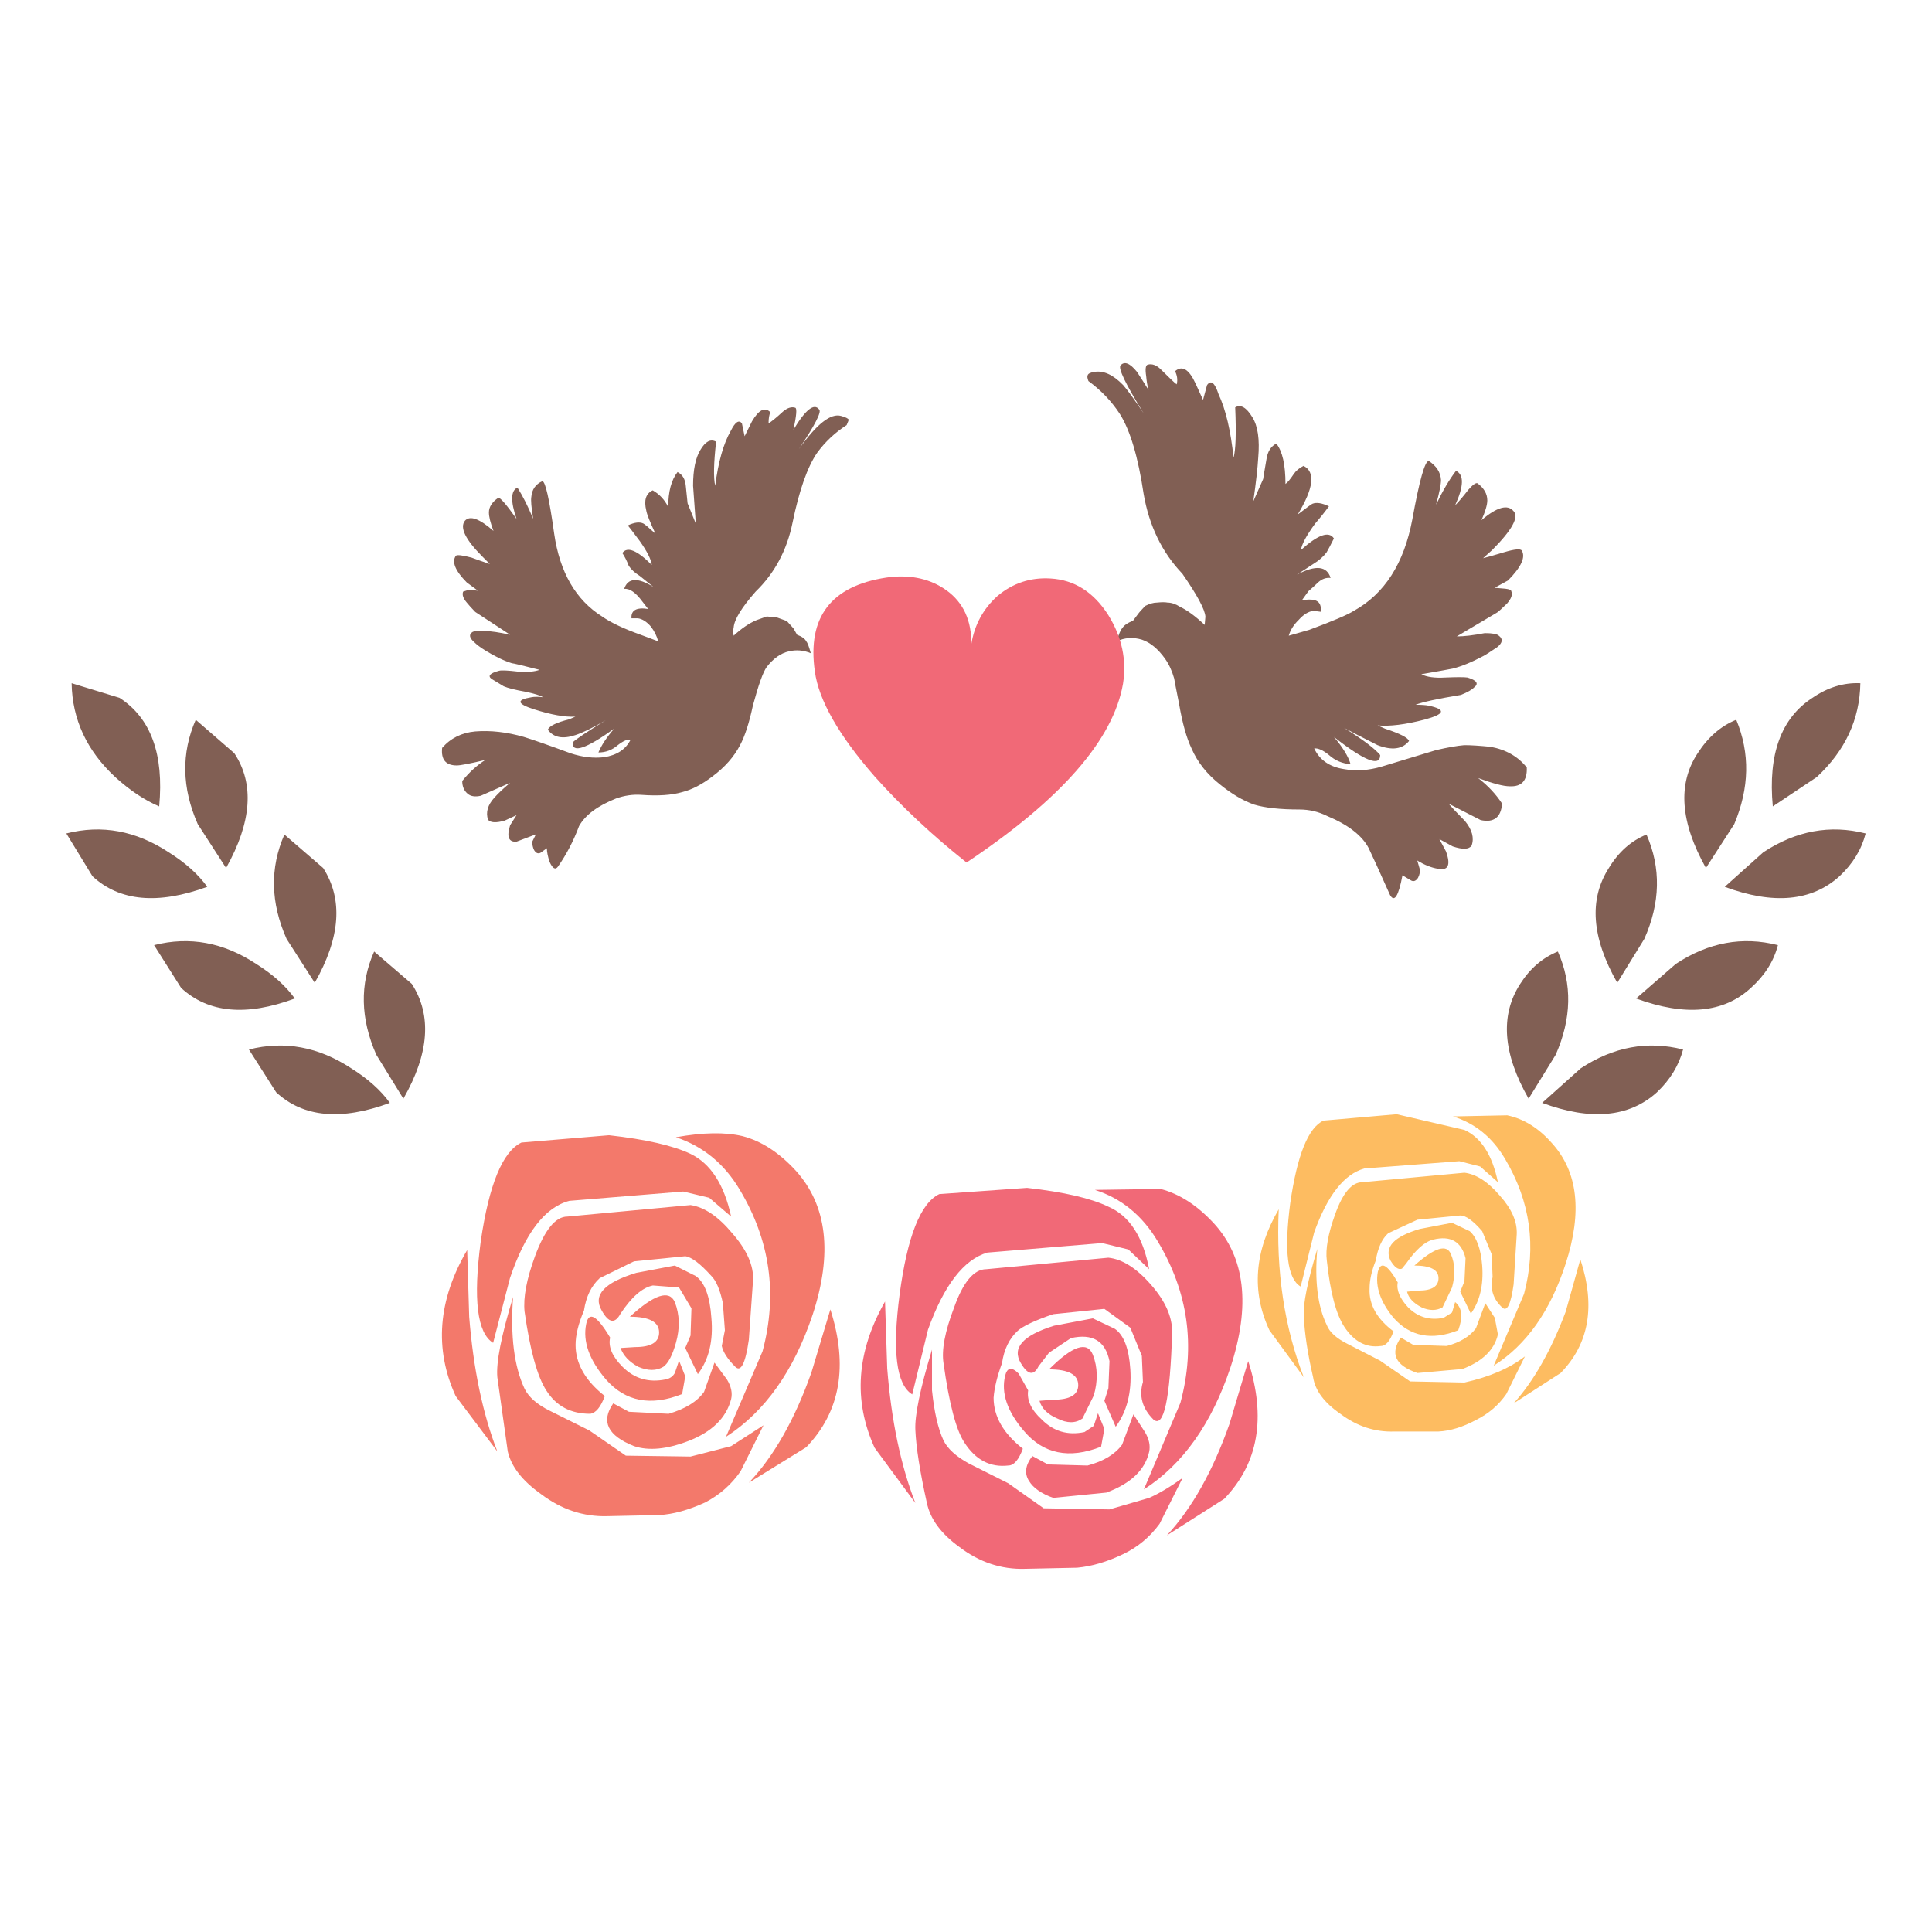 <?xml version="1.0" encoding="utf-8"?>
<!-- Generator: Adobe Illustrator 16.0.0, SVG Export Plug-In . SVG Version: 6.00 Build 0)  -->
<!DOCTYPE svg PUBLIC "-//W3C//DTD SVG 1.1//EN" "http://www.w3.org/Graphics/SVG/1.1/DTD/svg11.dtd">
<svg version="1.1" id="Layer_1" xmlns="http://www.w3.org/2000/svg" xmlns:xlink="http://www.w3.org/1999/xlink" x="0px" y="0px"
	 width="400px" height="400px" viewBox="0 0 400 400" enable-background="new 0 0 400 400" xml:space="preserve">
<g>
	<path fill-rule="evenodd" clip-rule="evenodd" fill="#815F54" d="M359.057,170.628l-5.865,9.082
		c-5.324-9.511-5.891-17.434-1.703-23.766c2.143-3.33,4.807-5.639,7.984-6.925C362.35,155.933,362.209,163.135,359.057,170.628z
		 M314.742,203.703c2.02-3.179,4.617-5.411,7.795-6.698c3.002,6.762,2.852,13.889-0.453,21.382l-5.602,9.082
		C311.135,218.109,310.553,210.187,314.742,203.703z M333.096,179.71c2.018-3.33,4.617-5.638,7.795-6.925
		c3.027,6.913,2.877,14.116-0.453,21.608l-5.6,9.082C329.514,194.116,328.934,186.194,333.096,179.71z M303.994,101.413
		c0.908-1.035,1.539-1.489,1.893-1.363c1.361,1.009,2.043,2.195,2.043,3.557c0,0.908-0.404,2.27-1.211,4.087
		c3.203-2.725,5.426-3.343,6.66-1.855c1.135,1.237-0.34,3.911-4.428,8.023l-1.891,1.703c0.578-0.126,2.004-0.529,4.275-1.211
		c2.27-0.682,3.52-0.794,3.746-0.34c0.807,1.362-0.152,3.418-2.875,6.168l-2.764,1.514l2.232,0.188
		c0.809,0.101,1.211,0.266,1.211,0.493c0.328,0.682,0.037,1.539-0.869,2.573c-1.035,1.01-1.717,1.628-2.045,1.855l-8.363,4.957
		c1.488,0,3.42-0.227,5.791-0.681c1.59,0,2.561,0.177,2.914,0.53c0.908,0.681,0.795,1.476-0.342,2.384
		c-1.488,1.009-2.459,1.627-2.912,1.855c-2.373,1.262-4.467,2.119-6.283,2.573c-0.455,0.102-2.625,0.492-6.508,1.173
		c1.135,0.581,2.787,0.808,4.955,0.681c2.398-0.101,3.938-0.101,4.619,0c1.916,0.58,2.369,1.261,1.361,2.043
		c-0.453,0.479-1.361,0.997-2.725,1.552c-4.895,0.808-8.023,1.488-9.385,2.043c1.236,0,2.145,0.064,2.725,0.19
		c3.633,0.782,3.342,1.74-0.871,2.876c-3.961,1.034-7.203,1.438-9.727,1.21l1.553,0.682c3.078,1.009,4.73,1.854,4.957,2.535
		c-1.363,1.716-3.531,2.005-6.51,0.87c-3.404-1.715-5.727-2.913-6.961-3.595c3.857,2.397,6.357,4.276,7.492,5.639
		c0,2.498-3.191,1.248-9.574-3.747c1.842,2.169,2.988,4.049,3.443,5.639c-1.717-0.126-3.205-0.757-4.467-1.892
		c-1.234-1.01-2.258-1.464-3.064-1.363c1.137,2.396,3.191,3.823,6.17,4.276c2.496,0.454,5.107,0.278,7.832-0.529l11.24-3.406
		c2.396-0.556,4.34-0.896,5.828-1.023c1.361,0,3.178,0.114,5.449,0.341c3.178,0.58,5.676,2.006,7.492,4.276
		c0.127,2.725-1.059,4.024-3.557,3.898c-1.262,0-3.43-0.567-6.51-1.703c2.045,1.589,3.697,3.355,4.959,5.297
		c-0.229,2.851-1.705,3.987-4.43,3.406l-6.658-3.406c0.58,0.682,1.715,1.879,3.404,3.596c1.488,1.816,1.943,3.519,1.363,5.109
		c-0.555,0.782-1.855,0.832-3.898,0.151l-2.764-1.514l1.363,2.536c1.035,2.851,0.467,4.049-1.703,3.595
		c-1.361-0.228-2.775-0.794-4.238-1.704l0.492,1.704c0.127,0.58,0.014,1.211-0.34,1.893c-0.455,0.68-0.959,0.845-1.514,0.491
		l-1.705-1.021c-0.807,4.313-1.664,5.676-2.572,4.086c-2.168-4.869-3.646-8.111-4.428-9.726c-1.363-2.599-4.213-4.806-8.553-6.623
		c-1.816-0.909-3.746-1.363-5.789-1.363c-3.986,0-7.115-0.34-9.387-1.021c-2.271-0.807-4.604-2.182-7-4.125
		c-2.727-2.144-4.707-4.641-5.941-7.493c-1.035-2.169-1.893-5.234-2.574-9.196c-0.682-3.43-1.021-5.196-1.021-5.298
		c-0.453-1.589-1.084-2.952-1.891-4.086c-1.463-2.043-3.055-3.356-4.77-3.937c-1.816-0.555-3.57-0.441-5.26,0.341
		c0.453-1.489,0.844-2.397,1.174-2.725c0.352-0.58,1.096-1.097,2.232-1.551l1.021-1.362c0.227-0.329,0.73-0.896,1.512-1.703
		c0.91-0.454,1.705-0.681,2.387-0.681c1.033-0.102,1.777-0.102,2.232,0c0.807,0,1.664,0.29,2.572,0.871
		c1.463,0.681,3.166,1.929,5.109,3.747l0.152-1.704c-0.102-1.488-1.691-4.452-4.77-8.892c-4.213-4.416-6.887-9.928-8.023-16.538
		c-1.135-7.62-2.775-13.131-4.92-16.537c-1.715-2.624-3.885-4.895-6.508-6.812c-0.227-0.581-0.277-0.984-0.152-1.211
		c0.102-0.328,0.557-0.555,1.363-0.681c1.918-0.328,3.91,0.581,5.98,2.725c0.906,1.034,2.32,2.977,4.236,5.828
		c-3.734-6.029-5.322-9.334-4.768-9.915c0.807-0.907,1.943-0.454,3.406,1.363c0.68,1.034,1.477,2.283,2.383,3.746
		c-0.227-0.782-0.391-1.74-0.492-2.876c-0.227-1.489-0.113-2.283,0.342-2.384c0.908-0.228,1.816,0.113,2.725,1.021
		c1.816,1.817,2.902,2.839,3.254,3.066c0.229-0.909,0.115-1.816-0.34-2.724c1.463-1.262,2.877-0.417,4.238,2.536l1.553,3.405
		l0.83-3.065c0.811-1.136,1.604-0.505,2.387,1.892c1.486,3.179,2.521,7.556,3.102,13.132c0.455-1.59,0.568-5.059,0.342-10.407
		c1.135-0.681,2.32,0,3.557,2.043c1.137,1.816,1.539,4.604,1.211,8.364c-0.125,2.169-0.467,5.184-1.021,9.044l2.043-4.617
		c0-0.101,0.227-1.463,0.682-4.086c0.227-1.59,0.908-2.675,2.043-3.255c1.262,1.589,1.893,4.377,1.893,8.364
		c0.453-0.328,1.021-1.009,1.703-2.044c0.453-0.681,1.137-1.248,2.043-1.702c2.498,1.261,2.094,4.616-1.209,10.066
		c1.941-1.489,2.963-2.233,3.064-2.233c0.807-0.328,1.941-0.151,3.404,0.53c-0.908,1.237-1.865,2.435-2.875,3.595
		c-1.816,2.498-2.787,4.314-2.914,5.449c3.531-3.179,5.803-3.973,6.813-2.384c-0.682,1.362-1.188,2.32-1.514,2.876
		c-0.682,0.909-1.59,1.703-2.725,2.385l-3.406,2.232c3.859-2.044,6.182-1.817,6.963,0.681c-0.908-0.101-1.754,0.189-2.535,0.871
		c-0.809,0.782-1.49,1.4-2.043,1.854l-1.363,1.892c1.463-0.228,2.484-0.177,3.064,0.151c0.682,0.353,0.959,1.097,0.832,2.233
		l-1.512-0.189c-1.035,0.126-2.057,0.757-3.066,1.892c-1.033,1.009-1.717,2.094-2.043,3.255l4.238-1.211
		c4.895-1.816,7.973-3.128,9.234-3.936c6.357-3.507,10.393-9.814,12.109-18.921c1.463-8.074,2.6-12.11,3.406-12.11
		c1.588,1.035,2.436,2.346,2.535,3.936c0,0.908-0.342,2.612-1.021,5.109c1.361-2.851,2.736-5.185,4.125-7.001
		c1.689,0.807,1.627,3.192-0.189,7.153C301.949,103.948,302.859,102.875,303.994,101.413z M362.5,204.536
		c-5.627,5.196-13.547,5.928-23.766,2.194l8.213-7.152c6.76-4.466,13.813-5.765,21.154-3.897
		C367.244,199.011,365.377,201.963,362.5,204.536z M376.123,160.902l-9.082,6.055c-1.01-10.799,1.729-18.292,8.213-22.479
		c3.154-2.169,6.459-3.179,9.914-3.027C385.043,148.944,382.027,155.427,376.123,160.902z M365.072,176.456
		c6.787-4.465,13.852-5.764,21.193-3.897c-0.857,3.33-2.66,6.282-5.412,8.855c-5.75,5.196-13.674,5.928-23.764,2.195
		L365.072,176.456z M164.654,84.42c0.379,0.126,0.252,1.64-0.378,4.542c2.523-4.189,4.302-5.576,5.336-4.163
		c0.505,0.505-0.896,3.229-4.201,8.174c3.684-5.197,6.598-7.48,8.742-6.85c0.908,0.253,1.426,0.504,1.552,0.757
		c0,0.125-0.139,0.504-0.417,1.135c-2.396,1.539-4.427,3.443-6.093,5.714c-2.019,2.926-3.721,7.758-5.109,14.494
		c-1.16,5.702-3.709,10.458-7.645,14.267c-2.901,3.305-4.415,5.777-4.541,7.417c-0.126,0.504-0.126,1.071,0,1.703
		c1.639-1.514,3.217-2.585,4.73-3.217l2.12-0.757l2.082,0.19l2.081,0.757l1.362,1.514l0.757,1.325
		c1.009,0.378,1.64,0.833,1.892,1.362c0.252,0.251,0.568,1.072,0.946,2.459c-1.514-0.631-3.04-0.757-4.579-0.378
		c-1.64,0.378-3.154,1.45-4.541,3.216c-0.757,1.034-1.716,3.708-2.877,8.023c-0.756,3.557-1.64,6.282-2.649,8.173
		c-1.261,2.423-3.167,4.581-5.714,6.472c-2.17,1.665-4.264,2.75-6.283,3.253c-2.169,0.631-4.969,0.822-8.401,0.568
		c-1.766-0.125-3.532,0.125-5.298,0.757c-3.81,1.513-6.358,3.418-7.644,5.714c-1.135,3.052-2.586,5.84-4.352,8.363
		c-0.53,0.757-1.11,0.442-1.741-0.946c-0.378-1.136-0.568-2.081-0.568-2.838l-1.324,0.945c-0.504,0.252-0.946,0.063-1.324-0.567
		c-0.252-0.504-0.378-1.085-0.378-1.74l0.756-1.515l-4.011,1.515c-1.64,0.125-2.082-1.01-1.325-3.407l1.325-2.081l-2.46,1.136
		c-1.791,0.504-2.939,0.44-3.443-0.189c-0.505-1.54-0.063-3.065,1.325-4.579c0.782-0.883,1.867-1.905,3.254-3.065l-6.093,2.687
		c-1.135,0.252-2.019,0.125-2.649-0.379c-0.783-0.631-1.173-1.527-1.173-2.687c1.413-1.767,3.002-3.217,4.768-4.352
		c-3.178,0.756-5.147,1.135-5.904,1.135c-2.271,0-3.28-1.21-3.027-3.633c1.766-2.019,4.049-3.154,6.85-3.406
		c3.178-0.253,6.534,0.126,10.065,1.135c2.044,0.631,5.286,1.767,9.727,3.406c2.421,0.783,4.705,1.048,6.85,0.795
		c2.674-0.404,4.516-1.614,5.525-3.633c-0.631-0.126-1.514,0.252-2.649,1.135c-1.161,1.01-2.499,1.514-4.012,1.514
		c0.632-1.514,1.716-3.154,3.255-4.919c-5.853,4.188-8.716,5.134-8.591,2.837c0.631-0.63,2.915-2.157,6.85-4.579
		c-2.649,1.539-4.743,2.561-6.282,3.065c-2.649,0.883-4.553,0.505-5.714-1.135c0.378-0.782,1.841-1.489,4.39-2.12l1.324-0.568
		c-2.145,0.125-4.995-0.379-8.552-1.514c-3.557-1.135-3.747-1.968-0.568-2.498c0.631-0.126,1.451-0.126,2.46,0
		c-0.631-0.379-1.841-0.757-3.633-1.135c-2.145-0.379-3.659-0.757-4.541-1.135l-2.498-1.514c-0.883-0.63-0.366-1.199,1.552-1.703
		c0.504-0.126,1.828-0.063,3.973,0.19c1.918,0.126,3.381,0,4.39-0.379c-3.557-0.908-5.462-1.362-5.715-1.362
		c-1.64-0.505-3.481-1.388-5.525-2.649c-1.009-0.63-1.766-1.198-2.271-1.703c-1.034-0.908-1.161-1.615-0.378-2.119
		c0.504-0.253,1.387-0.315,2.648-0.189c1.135,0,2.851,0.251,5.147,0.757l-7.228-4.731c-0.758-0.782-1.337-1.425-1.742-1.93
		c-0.757-0.883-1.009-1.64-0.757-2.271l1.173-0.379l1.893,0.189l-2.309-1.703c-2.396-2.422-3.153-4.264-2.271-5.525
		c0.252-0.252,1.337-0.126,3.254,0.378c1.009,0.378,2.271,0.82,3.785,1.325l-1.514-1.514c-3.557-3.558-4.768-6.043-3.633-7.456
		c1.034-1.135,3.002-0.429,5.904,2.12c-0.631-1.666-0.946-2.939-0.946-3.823c0-1.135,0.643-2.144,1.93-3.027
		c0.378-0.126,1.64,1.325,3.785,4.352c-1.262-3.683-1.199-5.84,0.189-6.471c1.135,1.792,2.22,3.948,3.254,6.471
		c-0.379-2.396-0.504-3.91-0.379-4.541c0.127-1.539,0.884-2.623,2.271-3.254c0.631,0,1.451,3.621,2.46,10.861
		c1.161,7.997,4.466,13.711,9.915,17.143c1.792,1.262,4.453,2.524,7.985,3.785l3.633,1.362c-0.253-1.035-0.757-2.056-1.514-3.066
		c-0.883-1.008-1.779-1.577-2.687-1.703h-1.325c-0.126-1.665,1.021-2.309,3.444-1.931l-1.173-1.513
		c-1.388-1.892-2.649-2.775-3.785-2.649c0.757-2.295,2.788-2.421,6.093-0.378l-2.876-2.309c-1.008-0.631-1.766-1.324-2.27-2.081
		c-0.378-1.008-0.82-1.892-1.325-2.648c1.009-1.413,3.04-0.593,6.093,2.459c-0.126-1.136-0.959-2.789-2.498-4.957
		c-1.513-2.02-2.333-3.091-2.459-3.217c1.387-0.655,2.472-0.783,3.254-0.378c0.252,0.126,1.072,0.82,2.46,2.082
		c-1.136-2.422-1.767-4.012-1.893-4.769c-0.53-2.144-0.088-3.544,1.325-4.2c1.388,0.782,2.459,1.93,3.216,3.443
		c0-3.179,0.644-5.588,1.93-7.228c1.01,0.505,1.578,1.451,1.703,2.838c0.252,2.296,0.378,3.506,0.378,3.633l1.703,4.201
		c-0.252-3.431-0.441-6.042-0.567-7.833c0-3.305,0.504-5.778,1.514-7.418c1.034-1.766,2.119-2.333,3.255-1.703
		c-0.505,4.44-0.567,7.48-0.189,9.121c0.631-4.945,1.715-8.755,3.254-11.429c0.883-1.766,1.64-2.27,2.271-1.514l0.567,2.687
		l1.514-3.065c1.413-2.423,2.687-3.053,3.822-1.893c-0.252,0.504-0.379,1.261-0.379,2.271c0.505-0.252,1.514-1.072,3.028-2.459
		C163.065,84.42,163.897,84.167,164.654,84.42z M327.268,221.188c6.787-4.466,13.852-5.765,21.193-3.898
		c-0.883,3.33-2.688,6.282-5.412,8.854c-5.752,5.198-13.674,5.93-23.766,2.196L327.268,221.188z M40.943,170.628
		c-3.304-7.493-3.443-14.696-0.416-21.609l7.984,6.925c4.188,6.333,3.621,14.255-1.703,23.766L40.943,170.628z M53.053,199.578
		c3.457,2.17,6.118,4.554,7.985,7.152c-10.066,3.733-17.912,3.002-23.539-2.194l-5.601-8.855
		C39.24,193.813,46.292,195.112,53.053,199.578z M59.335,194.394c-3.33-7.493-3.481-14.696-0.454-21.608l8.023,6.925
		c4.162,6.484,3.583,14.406-1.742,23.765L59.335,194.394z M85.258,203.703c4.188,6.483,3.608,14.406-1.741,23.766l-5.601-9.082
		c-3.305-7.493-3.456-14.62-0.454-21.382L85.258,203.703z M23.875,160.902c-5.903-5.475-8.918-11.958-9.045-19.452l9.916,3.027
		c6.484,4.188,9.221,11.681,8.211,22.479C29.931,165.671,26.903,163.652,23.875,160.902z M72.732,221.188
		c3.456,2.169,6.118,4.554,7.984,7.152c-10.091,3.733-17.938,3.002-23.539-2.196l-5.639-8.854
		C58.881,215.423,65.945,216.722,72.732,221.188z M13.734,172.558c7.341-1.866,14.405-0.567,21.193,3.897
		c3.456,2.17,6.118,4.555,7.984,7.153c-10.243,3.733-18.165,3.001-23.766-2.195L13.734,172.558z"/>
	<path fill-rule="evenodd" clip-rule="evenodd" fill="#F16977" d="M233.605,258.689l-5.412-1.323l-23.766,1.967
		c-4.894,1.438-8.995,6.762-12.299,15.97l-3.255,13.397c-3.305-2.019-4.175-8.931-2.611-20.738
		c1.59-11.959,4.327-18.872,8.213-20.739l18.164-1.286c7.645,0.858,13.26,2.158,16.842,3.898c4.34,1.866,7.152,6.181,8.439,12.942
		L233.605,258.689z M226.68,246.354l13.623-0.189c3.887,1.008,7.557,3.38,11.014,7.114c6.484,7.063,7.633,17.005,3.443,29.822
		c-3.885,11.654-9.865,20.08-17.938,25.278l7.568-17.938c3.178-11.807,1.602-22.971-4.73-33.491
		C236.48,251.625,232.156,248.095,226.68,246.354z M229.48,127.373c2.801,4.541,3.811,9.271,3.027,14.191
		c-2.02,11.605-12.816,23.942-32.394,37.011c-7.064-5.601-13.397-11.53-18.998-17.787c-7.468-8.553-11.606-15.818-12.413-21.797
		c-1.59-11.202,3.343-17.674,14.796-19.413c4.542-0.656,8.477,0.075,11.807,2.194c3.734,2.397,5.663,6.004,5.791,10.823v0.795
		c0.656-4.011,2.459-7.342,5.41-9.992c3.18-2.673,6.838-3.884,10.977-3.633C222.43,120.043,226.428,122.579,229.48,127.373z
		 M226.451,288.927l-2.344,4.769c-1.439,1.009-3.168,1.009-5.186,0c-2.018-0.857-3.254-2.081-3.709-3.671l2.838-0.227
		c3.459,0,5.184-1.01,5.184-3.027c0-2.17-2.018-3.256-6.053-3.256c4.893-4.894,7.922-5.903,9.082-3.027
		C227.271,283.087,227.334,285.899,226.451,288.927z M229.707,281.813c-0.857-4.188-3.52-5.777-7.986-4.769l-4.539,3.028
		l-2.158,2.801c-1.01,2.017-2.232,1.803-3.67-0.645c-1.893-3.153,0.404-5.739,6.887-7.757l8.023-1.515l4.541,2.156
		c1.867,1.287,2.939,4.087,3.217,8.401c0.303,4.77-0.707,8.73-3.027,11.883l-2.348-5.373l0.834-2.61L229.707,281.813z
		 M236.404,280.715l-2.383-5.828l-5.375-3.897l-10.596,1.097c-3.758,1.288-6.207,2.436-7.342,3.444
		c-1.74,1.589-2.826,3.821-3.254,6.698c-1.008,2.75-1.59,5.135-1.74,7.152c0,3.885,2.018,7.405,6.055,10.56
		c-0.859,2.32-1.867,3.48-3.027,3.48c-3.734,0.429-6.762-1.16-9.083-4.769c-1.716-2.599-3.154-8.073-4.314-16.424
		c-0.429-2.726,0.29-6.534,2.157-11.43c1.892-5.348,4.125-8.021,6.699-8.021l25.279-2.385c2.902,0.304,5.854,2.183,8.855,5.64
		c2.9,3.305,4.352,6.547,4.352,9.726c-0.428,13.977-1.729,20.02-3.898,18.127c-2.295-2.296-3.014-4.883-2.156-7.758L236.404,280.715
		z M183.689,283.325c0.858,10.799,2.801,20.084,5.828,27.854l-8.438-11.43c-4.466-9.814-3.747-19.905,2.157-30.275L183.689,283.325z
		 M192.961,279.428v8.439c0.454,4.466,1.248,7.923,2.384,10.37c0.857,1.716,2.586,3.292,5.185,4.729l8.212,4.126l7.342,5.185
		l13.623,0.228l8.213-2.385c2.018-0.883,4.326-2.258,6.924-4.125l-4.768,9.498c-2.018,2.751-4.541,4.846-7.568,6.283
		c-3.307,1.589-6.471,2.522-9.498,2.8l-10.787,0.228c-4.918,0.151-9.461-1.362-13.624-4.541c-3.759-2.726-5.991-5.753-6.697-9.082
		c-1.438-6.484-2.233-11.518-2.385-15.101C189.366,293.052,190.513,287.501,192.961,279.428z M210.898,284.387l1.967,3.48
		c-0.303,2.019,0.631,4.024,2.803,6.018c2.445,2.472,5.398,3.343,8.854,2.61l1.93-1.286l0.871-2.61l1.324,3.254l-0.68,3.671
		c-6.609,2.599-11.934,1.515-15.971-3.255c-3.457-4.037-4.756-7.846-3.898-11.43C208.527,283.101,209.461,282.948,210.898,284.387z
		 M216.955,303.194l8.211,0.227c3.305-0.883,5.688-2.32,7.152-4.314l2.346-6.281l2.385,3.67c0.857,1.438,1.146,2.801,0.871,4.088
		c-0.859,3.759-3.811,6.571-8.857,8.439l-11.012,1.097c-2.447-0.883-4.111-2.043-4.994-3.48c-1.01-1.565-0.783-3.293,0.68-5.186
		L216.955,303.194z M253.475,310.309l-11.885,7.569c5.197-5.602,9.523-13.309,12.98-23.123l3.859-12.942
		C262.189,293.468,260.537,302.966,253.475,310.309z"/>
	<path fill-rule="evenodd" clip-rule="evenodd" fill="#FDBC61" d="M267.135,249.078c1.438-9.94,3.734-15.63,6.887-17.067
		l15.137-1.325l14.041,3.255c3.457,1.59,5.766,5.197,6.926,10.823l-3.672-3.255l-4.314-1.097l-19.678,1.513
		c-4.162,1.16-7.619,5.563-10.369,13.208l-2.801,11.24C266.541,264.783,265.822,259.019,267.135,249.078z M262.82,275.417
		c-3.758-8.048-3.117-16.398,1.93-25.053c-0.58,12.816,1.146,24.409,5.186,34.779L262.82,275.417z M271.865,285.144
		c-1.137-4.896-1.779-9.146-1.93-12.754c-0.152-2.447,0.781-7.053,2.799-13.813c-0.58,6.634,0.076,11.896,1.969,15.781
		c0.555,1.438,1.992,2.736,4.314,3.896l6.699,3.444l6.244,4.313l11.238,0.228c5.197-1.16,9.373-2.965,12.527-5.412l-3.861,7.796
		c-1.59,2.296-3.684,4.088-6.281,5.374c-2.725,1.464-5.313,2.258-7.758,2.384h-9.082c-4.037,0.151-7.785-1.072-11.24-3.67
		C274.174,290.415,272.293,287.892,271.865,285.144z M274.703,260.961c-0.303-2.321,0.264-5.488,1.703-9.499
		c1.59-4.466,3.469-6.698,5.639-6.698l21.154-1.969c2.447,0.303,4.895,1.894,7.342,4.769c2.447,2.725,3.607,5.387,3.482,7.985
		l-0.645,10.37c-0.58,4.188-1.375,5.777-2.383,4.768c-1.867-1.741-2.523-3.835-1.969-6.283l-0.189-4.729l-1.967-4.769
		c-1.867-2.17-3.383-3.255-4.543-3.255l-8.855,0.871l-6.053,2.8c-1.289,1.162-2.146,3.041-2.576,5.64
		c-0.857,2.145-1.285,4.086-1.285,5.827c-0.152,3.306,1.5,6.257,4.957,8.856c-0.73,2.018-1.602,3.027-2.611,3.027
		c-3.002,0.428-5.512-0.871-7.529-3.898C276.633,272.175,275.41,267.571,274.703,260.961z M312.055,230.913
		c3.457,0.731,6.561,2.674,9.309,5.828c5.324,5.903,6.258,14.191,2.801,24.863c-3.152,9.788-8.123,16.84-14.91,21.153l6.281-14.873
		c2.6-9.813,1.301-19.109-3.896-27.89c-2.6-4.465-6.207-7.417-10.824-8.855L312.055,230.913z M304.297,254.905
		c1.438,1.288,2.295,3.659,2.574,7.115c0.301,4.037-0.48,7.354-2.348,9.953l-2.195-4.542l0.871-2.156l0.227-4.768
		c-0.855-3.458-3.09-4.745-6.697-3.861c-1.742,0.429-3.607,2.081-5.602,4.958l-0.869,1.06c-0.732,0.302-1.527-0.267-2.385-1.703
		c-1.313-2.751,0.705-4.92,6.055-6.51l6.699-1.285L304.297,254.905z M298.658,270.687c-1.287,0.706-2.725,0.706-4.314,0
		c-1.715-0.883-2.725-1.969-3.027-3.255l2.383-0.227c2.752,0,4.127-0.858,4.127-2.573c0-1.741-1.666-2.611-4.996-2.611
		c4.188-3.734,6.711-4.516,7.568-2.347c0.857,1.994,0.934,4.289,0.229,6.887L298.658,270.687z M300.627,271.746l0.643-2.157
		c1.439,1.16,1.652,3.104,0.643,5.828c-5.475,2.17-9.939,1.312-13.396-2.573c-2.725-3.306-3.809-6.471-3.254-9.499
		c0.58-2.321,1.955-1.602,4.125,2.156c-0.305,1.59,0.418,3.318,2.156,5.186c2.018,2.018,4.465,2.737,7.342,2.157L300.627,271.746z
		 M309.482,272.844l0.643,3.443c-0.732,3.179-3.178,5.563-7.342,7.152l-9.311,0.833c-4.592-1.564-5.738-4.012-3.443-7.342
		l2.574,1.514l6.926,0.228c2.75-0.731,4.768-1.956,6.055-3.672l1.93-5.185L309.482,272.844z M324.164,271.557l3.029-10.822
		c3.18,9.663,1.814,17.508-4.088,23.538l-9.727,6.282C317.543,285.938,321.137,279.604,324.164,271.557z"/>
	<path fill-rule="evenodd" clip-rule="evenodd" fill="#F3796B" d="M146.83,247.98l-5.374-1.286l-23.577,1.929
		c-5.046,1.313-9.146,6.648-12.299,16.009l-3.481,13.396c-3.306-2.019-4.163-9.007-2.574-20.967
		c1.716-11.806,4.529-18.644,8.439-20.511l18.127-1.513c7.645,0.857,13.271,2.145,16.878,3.859c4.163,2.019,6.963,6.345,8.402,12.98
		L146.83,247.98z M164.767,242.381c6.484,7.188,7.645,17.129,3.482,29.819c-3.91,11.655-9.89,20.082-17.938,25.278l7.569-17.709
		c3.154-11.833,1.564-23.01-4.768-33.53c-3.18-5.323-7.568-8.918-13.17-10.785c5.602-1.01,10.206-1.086,13.813-0.227
		C157.64,236.236,161.312,238.62,164.767,242.381z M168.022,284.083l3.897-12.98c3.734,11.681,2.069,21.192-4.996,28.534
		l-11.882,7.342C160.239,301.503,164.566,293.872,168.022,284.083z M120.907,271.33c-1.161,2.725-1.741,5.096-1.741,7.114
		c0,3.885,2.018,7.417,6.055,10.596c-0.858,2.296-1.867,3.521-3.028,3.672c-4.011,0-7.026-1.59-9.044-4.77
		c-1.892-2.876-3.406-8.338-4.542-16.386c-0.303-2.901,0.417-6.723,2.157-11.467c2.019-5.475,4.251-8.212,6.698-8.212l25.506-2.384
		c2.876,0.429,5.753,2.371,8.629,5.827c3.027,3.457,4.466,6.699,4.314,9.726l-0.87,12.338c-0.707,4.894-1.64,6.762-2.801,5.602
		c-1.589-1.591-2.523-3.028-2.801-4.314l0.644-3.255l-0.416-5.602c-0.58-2.749-1.375-4.629-2.385-5.638
		c-2.32-2.573-4.125-3.937-5.411-4.088l-10.596,1.06l-7.115,3.482C122.421,266.222,121.335,268.454,120.907,271.33z M97.141,272.616
		c0.858,10.798,2.8,20.096,5.828,27.891l-8.628-11.467c-4.465-9.789-3.671-19.867,2.384-30.236L97.141,272.616z M121.361,274.13
		c0.555-2.725,2.208-1.791,4.958,2.801c-0.429,1.893,0.429,3.91,2.573,6.056c2.447,2.447,5.412,3.316,8.894,2.61
		c0.858-0.151,1.501-0.593,1.93-1.324l0.871-2.573l1.286,3.254l-0.644,3.671c-6.483,2.574-11.744,1.564-15.781-3.027
		C121.992,281.561,120.629,277.738,121.361,274.13z M106.223,268.529c-0.58,8.048,0.215,14.381,2.384,18.997
		c0.858,1.741,2.586,3.255,5.185,4.541l8.212,4.088l7.569,5.223l13.396,0.188l8.402-2.157l6.698-4.314l-4.73,9.5
		c-1.893,2.749-4.34,4.906-7.342,6.472c-3.482,1.588-6.661,2.459-9.537,2.61l-10.785,0.228c-4.895,0.126-9.436-1.388-13.624-4.542
		c-3.885-2.75-6.194-5.701-6.925-8.855l-2.157-15.363C102.691,282.115,103.776,276.577,106.223,268.529z M147.283,272.844
		c0.43,4.743-0.504,8.628-2.8,11.656l-2.611-5.412l1.097-2.574l0.189-5.639l-2.573-4.314l-5.412-0.415
		c-2.169,0.428-4.402,2.371-6.698,5.828c-1.161,2.168-2.46,1.954-3.897-0.644c-1.868-3.179,0.517-5.778,7.152-7.796l7.985-1.514
		l4.314,2.157C145.896,265.489,146.981,268.378,147.283,272.844z M139.715,269.589c1.01,2.599,1.085,5.411,0.227,8.439
		c-0.731,2.598-1.602,4.25-2.611,4.958c-1.438,0.857-3.166,0.857-5.184,0c-1.867-1.01-3.09-2.31-3.671-3.898l3.028-0.188
		c3.305,0,4.957-1.01,4.957-3.028c0-2.17-2.018-3.255-6.055-3.255C135.451,268,138.555,266.99,139.715,269.589z M138.429,292.712
		c3.456-1.01,5.903-2.523,7.341-4.542l2.157-6.055l2.574,3.481c0.883,1.438,1.173,2.801,0.871,4.087
		c-1.009,3.886-3.961,6.774-8.856,8.667c-4.465,1.715-8.212,2.068-11.239,1.059c-5.475-2.169-6.913-5.121-4.314-8.854l3.254,1.74
		L138.429,292.712z"/>
</g>
</svg>

